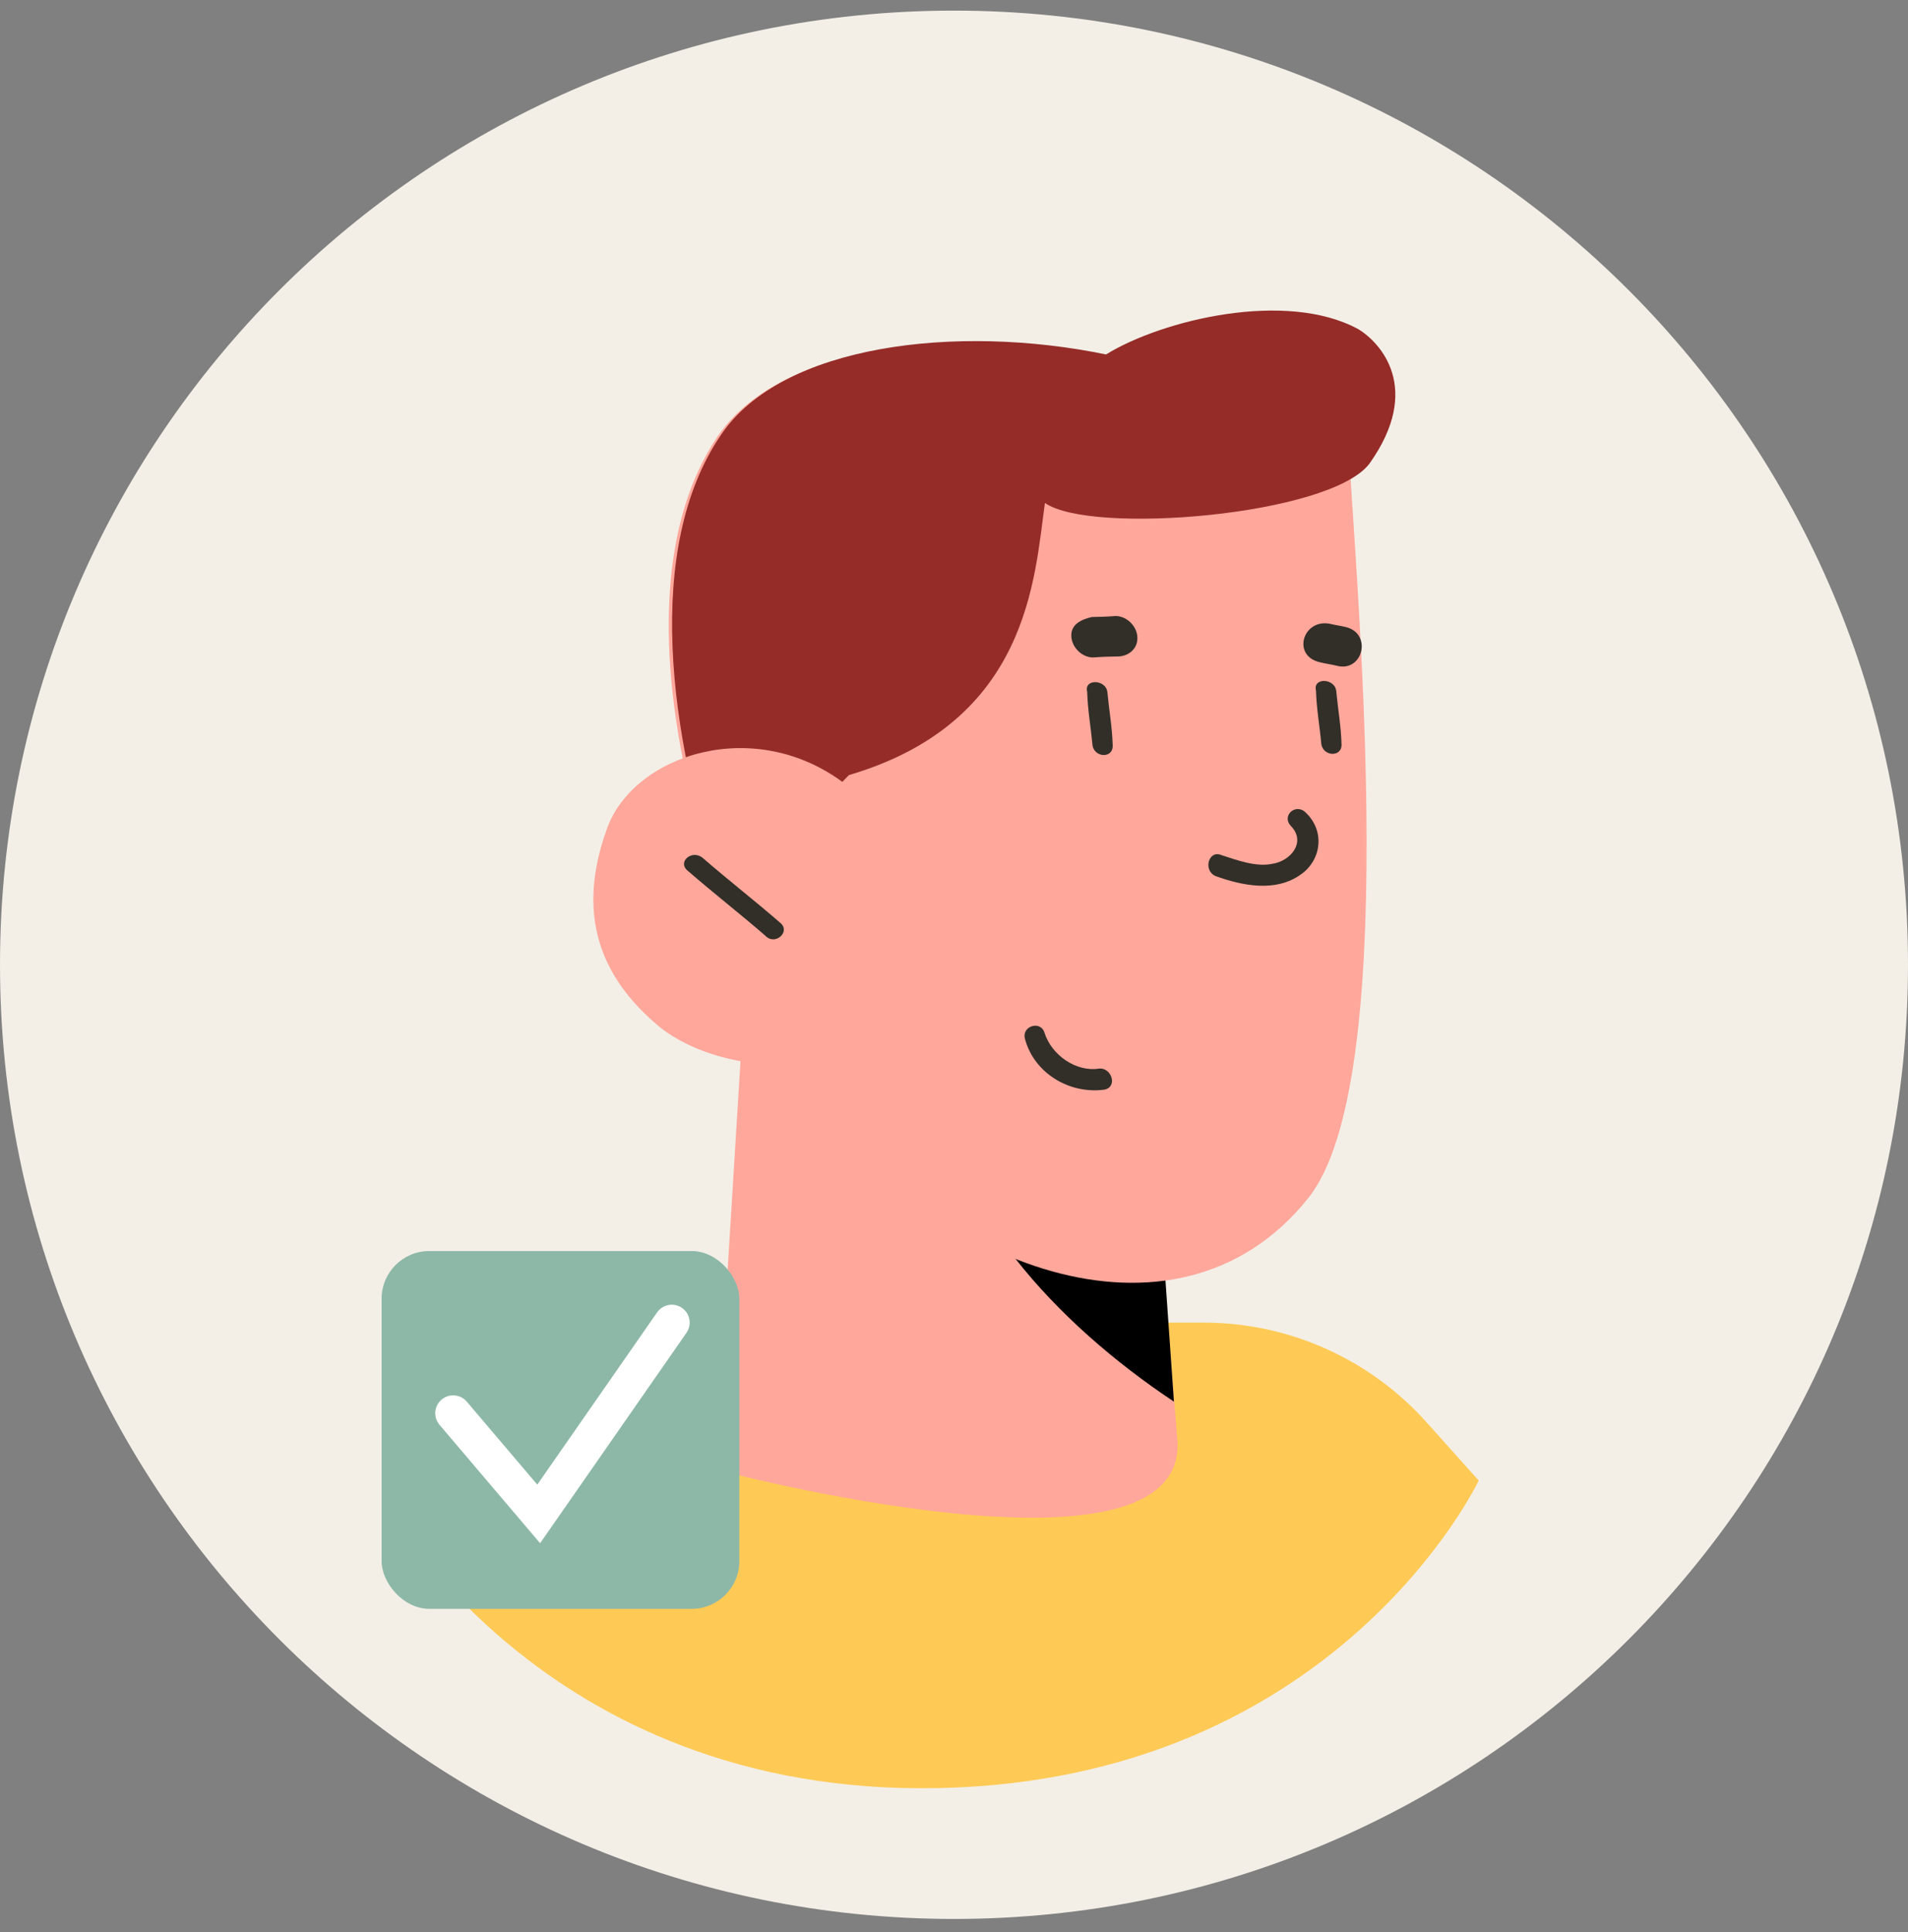 <svg width="80" height="81" viewBox="0 0 80 81" fill="none" xmlns="http://www.w3.org/2000/svg">
<rect x="0" y="0" width="80" height="81" fill="#808080" stroke="none"/>
<path d="M0 40.445C0 18.354 17.909 0.445 40 0.445C62.091 0.445 80 18.354 80 40.445C80 62.537 62.091 80.445 40 80.445C17.909 80.445 0 62.537 0 40.445Z" fill="#F3EFE7"/>
<path d="M21.213 58.385L16 62.764C16 62.764 22.621 75.309 39.349 74.96C56.076 74.612 62 62.066 62 62.066L59.816 59.626C57.436 56.966 54.036 55.445 50.467 55.445H29.282C26.33 55.445 23.473 56.486 21.213 58.385Z" fill="#FECA55"/>
<path d="M48.535 46.761C48.326 47.1 48.823 53.748 49.363 60.329C49.902 66.909 29.993 61.6 29.993 61.6L31.091 43.789L48.535 46.761Z" fill="#FFA79B"/>
<path d="M49.221 58.758C48.8 52.644 48.353 46.887 48.562 46.549L39.232 45.235C39.816 50.611 44.243 55.447 49.221 58.758Z" fill="black"/>
<path d="M30.074 18.314C33.429 13.352 44.716 13.314 51.459 16.674C54.403 18.093 56.414 16.422 56.565 19.036C56.933 25.424 58.724 45.383 54.858 50.22C49.241 57.261 38.678 52.789 34.256 45.986C29.834 39.183 25.307 25.404 30.074 18.314Z" fill="#FFA79B"/>
<path d="M56.959 13.803C53.944 12.154 48.75 13.399 46.374 14.859C40.091 13.564 32.761 14.445 30.221 18.244C27.021 22.954 28.001 30.774 30.293 37.422C32.774 36.589 33.552 34.53 35.596 32.492C43.17 30.259 43.371 24.192 43.813 21.084C45.731 22.44 55.778 21.619 57.422 19.432C59.655 16.29 57.889 14.37 56.959 13.803Z" fill="#952C28"/>
<path d="M25.426 34.804C26.502 31.633 31.665 29.926 35.498 32.913C35.644 36.641 36.016 40.32 36.346 44.068C34.317 44.978 30.2 44.989 27.735 43.115C24.999 40.889 24.225 38.178 25.426 34.804Z" fill="#FFA79B"/>
<path d="M29.46 35.962C30.531 36.892 31.644 37.756 32.715 38.686C33.166 39.054 32.5 39.663 32.091 39.228C31.02 38.298 29.907 37.434 28.836 36.504C28.385 36.137 29.009 35.595 29.46 35.962Z" fill="#322E28"/>
<path d="M43.8 43.312C44.102 44.236 45.118 44.948 46.083 44.797C46.601 44.743 46.875 45.557 46.316 45.678C44.832 45.883 43.353 44.981 42.975 43.549C42.83 42.998 43.654 42.761 43.8 43.312Z" fill="#322E28"/>
<path d="M51.216 35.848C51.87 36.06 52.667 36.358 53.347 36.211C54.098 36.107 54.786 35.309 54.127 34.628C53.712 34.188 54.346 33.638 54.761 34.078C55.562 34.847 55.403 36.059 54.543 36.658C53.485 37.418 52.093 37.131 50.968 36.727C50.427 36.491 50.675 35.612 51.216 35.848Z" fill="#322E28"/>
<path d="M55.761 26.15C56.016 26.212 56.2 26.231 56.455 26.293C57.545 26.585 57.136 28.199 56.045 27.908C55.79 27.846 55.606 27.827 55.351 27.765C54.148 27.498 54.628 25.927 55.761 26.15Z" fill="#322E28"/>
<path d="M45.788 25.866C46.085 25.86 46.382 25.854 46.791 25.824C47.272 25.837 47.686 26.276 47.69 26.744C47.694 27.213 47.301 27.533 46.821 27.52C46.524 27.526 46.227 27.531 45.817 27.562C45.336 27.549 44.922 27.11 44.918 26.641C44.914 26.172 45.336 25.963 45.788 25.866Z" fill="#322E28"/>
<path d="M46.435 29.049C46.498 29.742 46.632 30.479 46.653 31.24C46.687 31.822 45.835 31.771 45.802 31.189C45.739 30.496 45.605 29.759 45.584 28.998C45.437 28.441 46.402 28.467 46.435 29.049Z" fill="#322E28"/>
<path d="M56.03 28.999C56.093 29.692 56.227 30.429 56.248 31.19C56.282 31.772 55.43 31.721 55.396 31.139C55.334 30.446 55.199 29.709 55.178 28.948C55.032 28.391 55.996 28.418 56.03 28.999Z" fill="#322E28"/>
<rect x="16" y="52.445" width="15" height="15" rx="2" fill="#8DB8A8"/>
<path d="M19 59.245L22.587 63.466L28.167 55.445" stroke="white" stroke-width="1.5" stroke-linecap="round"/>
</svg>
